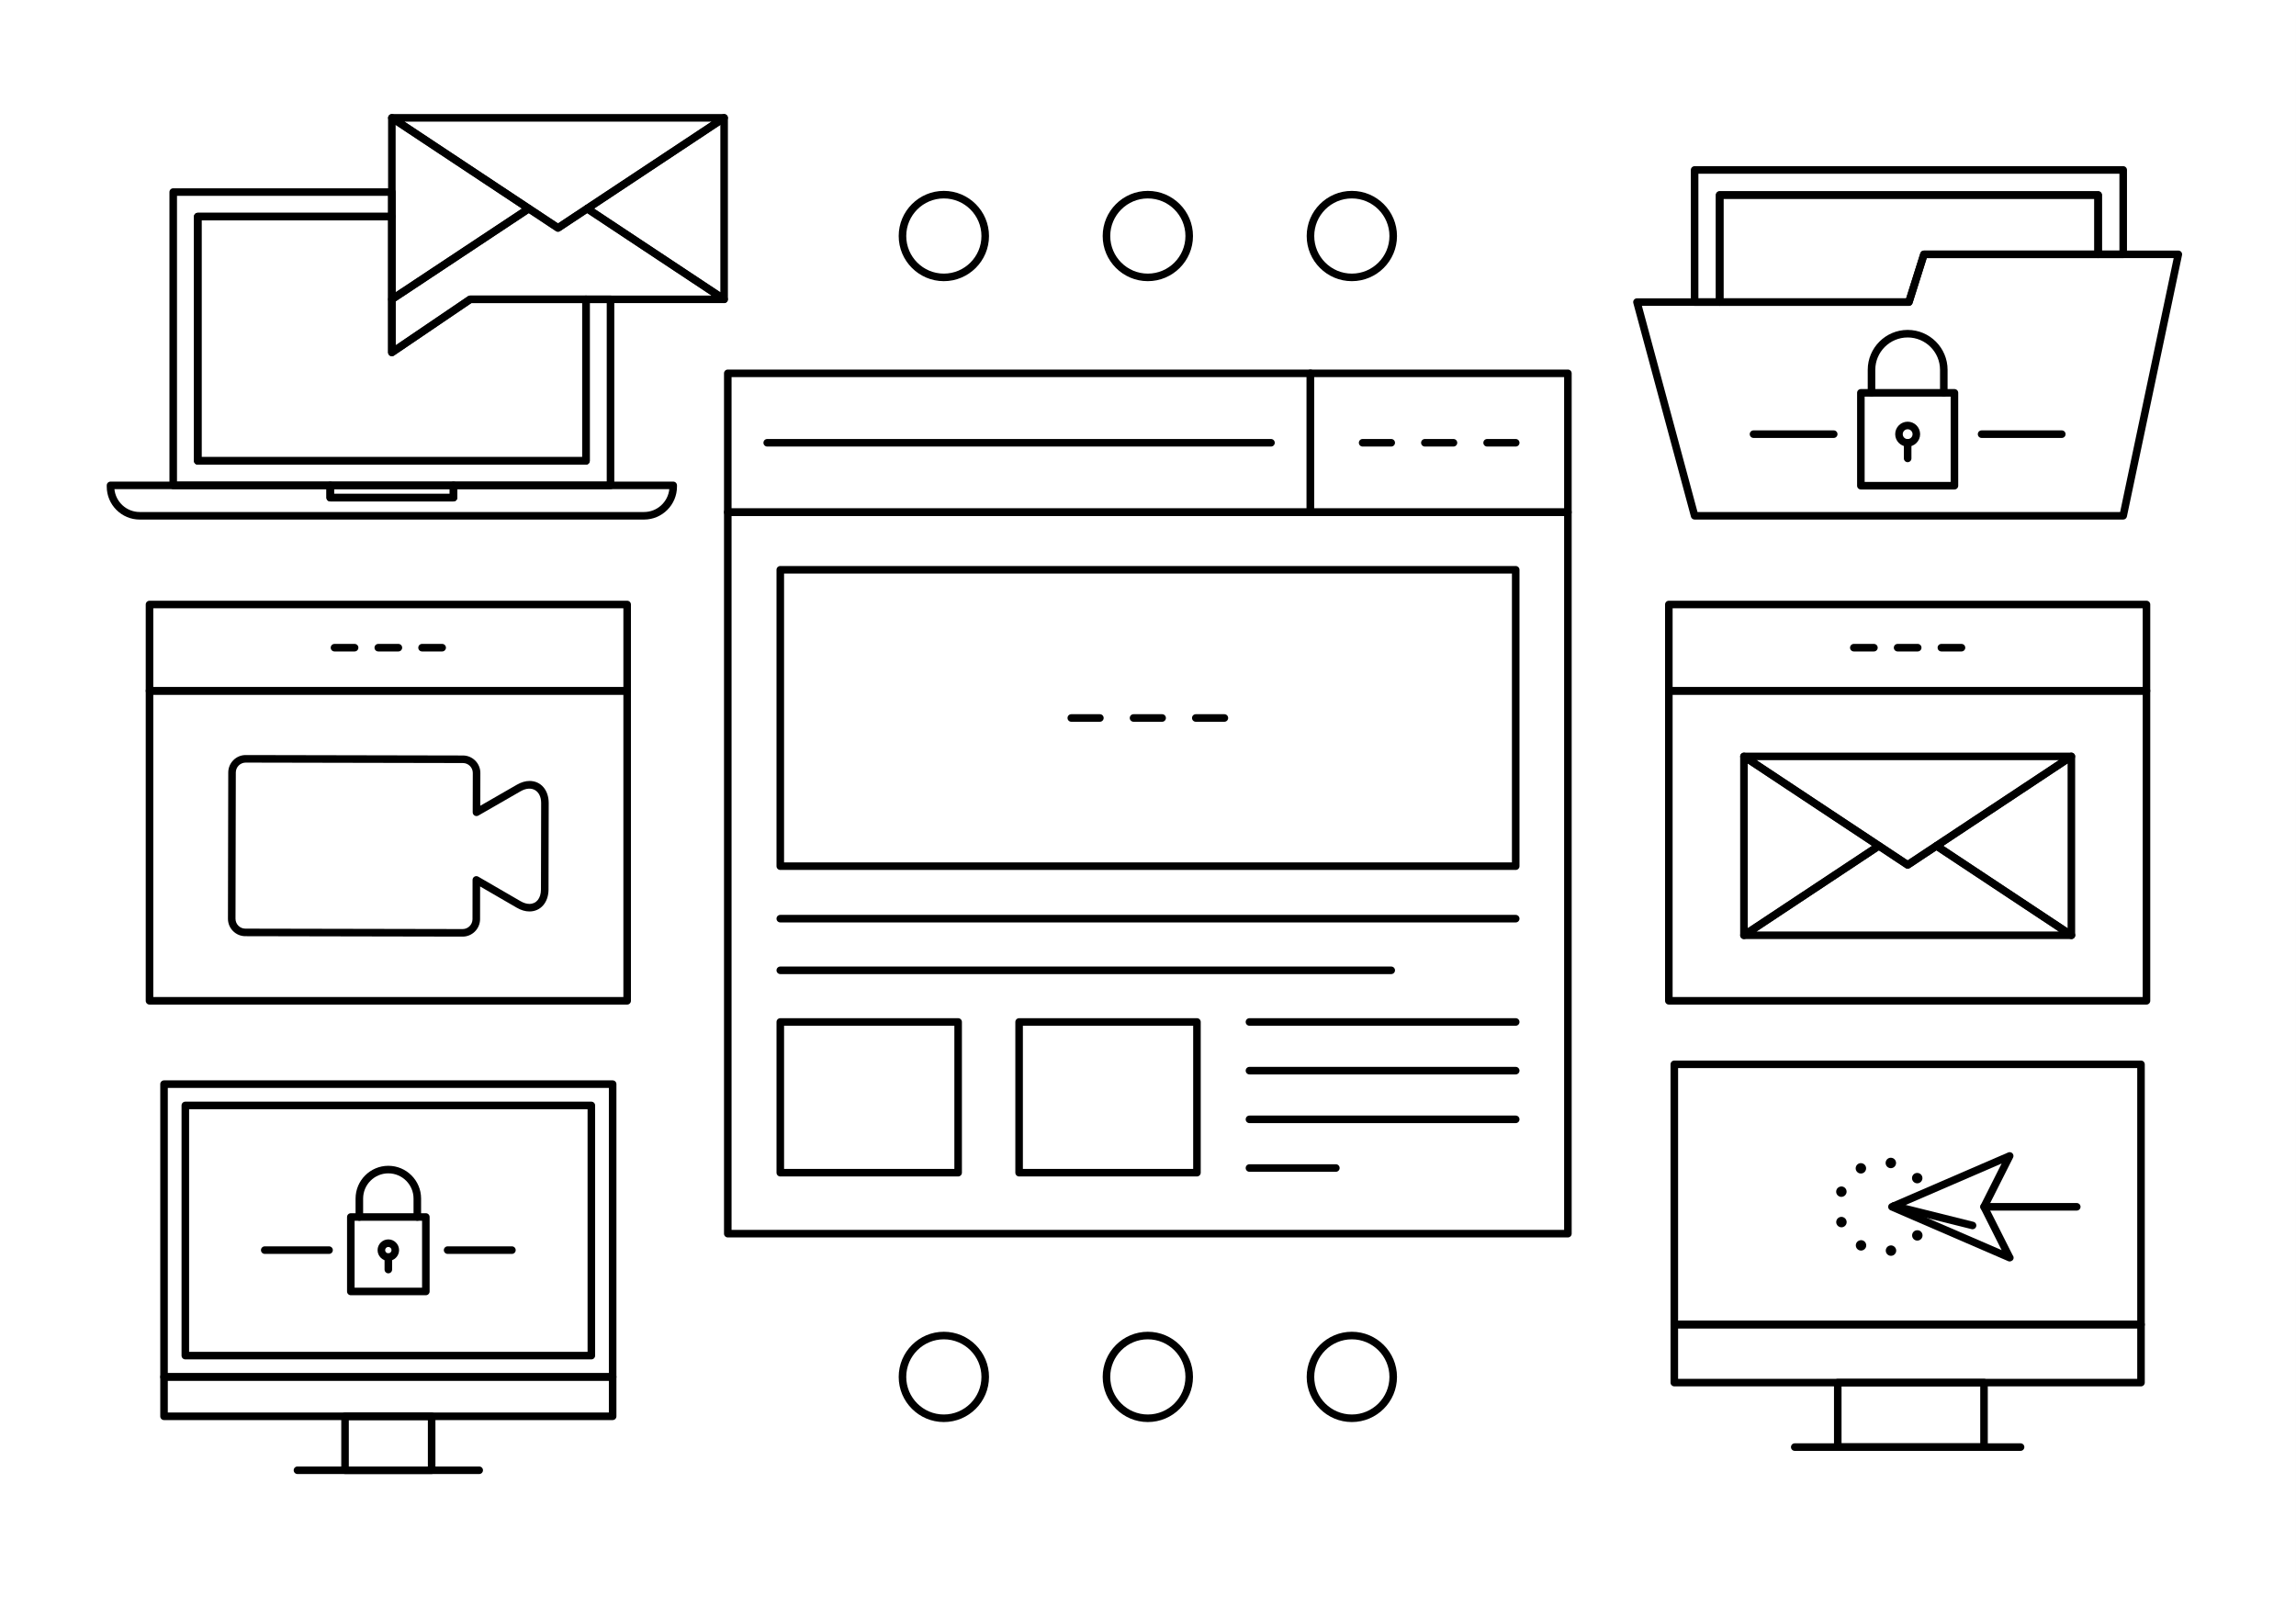 <?xml version="1.0" encoding="utf-8"?>
<!-- Generator: Adobe Illustrator 16.0.0, SVG Export Plug-In . SVG Version: 6.00 Build 0)  -->
<!DOCTYPE svg PUBLIC "-//W3C//DTD SVG 1.1//EN" "http://www.w3.org/Graphics/SVG/1.1/DTD/svg11.dtd">
<svg version="1.1" id="Layer_1" xmlns="http://www.w3.org/2000/svg" xmlns:xlink="http://www.w3.org/1999/xlink" x="0px" y="0px"
	 width="1400px" height="980px" viewBox="0 0 1400 980" enable-background="new 0 0 1400 980" xml:space="preserve">
<rect x="0" y="0" width="1400" height="980" fill="#808080" stroke="none"/>
<g>
	<g>
		<rect fill="#FFFFFF" width="1399.993" height="980"/>
	</g>
</g>
<g>
	<g>
		<g>
			<path d="M956.033,314.671H799.049c-1.269,0-2.303-1.03-2.303-2.304v-84.699c0-1.273,1.034-2.303,2.303-2.303h156.984
				c1.273,0,2.304,1.03,2.304,2.303v84.699C958.337,313.641,957.307,314.671,956.033,314.671z M801.353,310.064H953.73v-80.092
				H801.353V310.064z"/>
		</g>
		<g>
			<path d="M799.049,314.671H443.771c-1.269,0-2.304-1.03-2.304-2.304v-84.699c0-1.273,1.035-2.303,2.304-2.303h355.278
				c1.278,0,2.304,1.03,2.304,2.303v84.699C801.353,313.641,800.327,314.671,799.049,314.671z M446.074,310.064h350.672v-80.092
				H446.074V310.064z"/>
		</g>
		<g>
			<path d="M956.033,754.63H443.771c-1.269,0-2.304-1.03-2.304-2.303v-439.96c0-1.273,1.035-2.303,2.304-2.303h512.263
				c1.273,0,2.304,1.03,2.304,2.303v439.96C958.337,753.6,957.307,754.63,956.033,754.63z M446.074,750.023H953.73V314.671H446.074
				V750.023z"/>
		</g>
	</g>
	<g>
		<path d="M848.305,272.321h-17.43c-1.273,0-2.303-1.03-2.303-2.303c0-1.273,1.029-2.304,2.303-2.304h17.43
			c1.273,0,2.304,1.03,2.304,2.304C850.608,271.291,849.578,272.321,848.305,272.321z"/>
	</g>
	<g>
		<path d="M774.997,272.321H467.822c-1.278,0-2.304-1.03-2.304-2.303c0-1.273,1.026-2.304,2.304-2.304h307.175
			c1.269,0,2.304,1.03,2.304,2.304C777.301,271.291,776.266,272.321,774.997,272.321z"/>
	</g>
	<g>
		<path d="M886.258,272.321h-17.429c-1.273,0-2.304-1.03-2.304-2.303c0-1.273,1.03-2.304,2.304-2.304h17.429
			c1.273,0,2.304,1.03,2.304,2.304C888.562,271.291,887.531,272.321,886.258,272.321z"/>
	</g>
	<g>
		<path d="M924.212,272.321h-17.425c-1.273,0-2.304-1.03-2.304-2.303c0-1.273,1.03-2.304,2.304-2.304h17.425
			c1.278,0,2.304,1.03,2.304,2.304C926.516,271.291,925.49,272.321,924.212,272.321z"/>
	</g>
	<g>
		<path d="M670.661,440.153h-17.429c-1.273,0-2.304-1.03-2.304-2.303c0-1.273,1.03-2.304,2.304-2.304h17.429
			c1.273,0,2.303,1.03,2.303,2.304C672.964,439.123,671.934,440.153,670.661,440.153z"/>
	</g>
	<g>
		<path d="M708.619,440.153h-17.43c-1.277,0-2.303-1.03-2.303-2.303c0-1.273,1.026-2.304,2.303-2.304h17.43
			c1.269,0,2.303,1.03,2.303,2.304C710.922,439.123,709.888,440.153,708.619,440.153z"/>
	</g>
	<g>
		<path d="M746.572,440.153h-17.429c-1.273,0-2.304-1.03-2.304-2.303c0-1.273,1.03-2.304,2.304-2.304h17.429
			c1.273,0,2.304,1.03,2.304,2.304C748.876,439.123,747.846,440.153,746.572,440.153z"/>
	</g>
	<g>
		<path d="M1142.635,397.282h-12.25c-1.273,0-2.304-1.03-2.304-2.303c0-1.273,1.03-2.304,2.304-2.304h12.25
			c1.273,0,2.304,1.03,2.304,2.304C1144.938,396.251,1143.908,397.282,1142.635,397.282z"/>
	</g>
	<g>
		<path d="M1169.332,397.282h-12.255c-1.273,0-2.304-1.03-2.304-2.303c0-1.273,1.03-2.304,2.304-2.304h12.255
			c1.273,0,2.304,1.03,2.304,2.304C1171.636,396.251,1170.605,397.282,1169.332,397.282z"/>
	</g>
	<g>
		<path d="M1196.029,397.282h-12.26c-1.273,0-2.303-1.03-2.303-2.303c0-1.273,1.029-2.304,2.303-2.304h12.26
			c1.273,0,2.304,1.03,2.304,2.304C1198.333,396.251,1197.303,397.282,1196.029,397.282z"/>
	</g>
	<g>
		<path d="M216.223,397.282h-12.26c-1.273,0-2.304-1.03-2.304-2.303c0-1.273,1.03-2.304,2.304-2.304h12.26
			c1.273,0,2.303,1.03,2.303,2.304C218.526,396.251,217.496,397.282,216.223,397.282z"/>
	</g>
	<g>
		<path d="M242.916,397.282h-12.255c-1.273,0-2.304-1.03-2.304-2.303c0-1.273,1.03-2.304,2.304-2.304h12.255
			c1.273,0,2.303,1.03,2.303,2.304C245.219,396.251,244.189,397.282,242.916,397.282z"/>
	</g>
	<g>
		<path d="M269.613,397.282h-12.26c-1.273,0-2.303-1.03-2.303-2.303c0-1.273,1.03-2.304,2.303-2.304h12.26
			c1.269,0,2.303,1.03,2.303,2.304C271.917,396.251,270.882,397.282,269.613,397.282z"/>
	</g>
	<g>
		<path d="M924.212,530.521H475.785c-1.273,0-2.303-1.03-2.303-2.304V347.473c0-1.273,1.03-2.304,2.303-2.304h448.427
			c1.278,0,2.304,1.03,2.304,2.304v180.744C926.516,529.49,925.49,530.521,924.212,530.521z M478.089,525.913h443.819V349.777
			H478.089V525.913z"/>
	</g>
	<g>
		<path d="M924.212,562.531H475.785c-1.273,0-2.303-1.03-2.303-2.304s1.03-2.304,2.303-2.304h448.427
			c1.278,0,2.304,1.03,2.304,2.304S925.49,562.531,924.212,562.531z"/>
	</g>
	<g>
		<path d="M848.305,594.033h-372.52c-1.273,0-2.303-1.03-2.303-2.304s1.03-2.304,2.303-2.304h372.52c1.273,0,2.304,1.03,2.304,2.304
			S849.578,594.033,848.305,594.033z"/>
	</g>
	<g>
		<path d="M584.23,717.45H475.79c-1.273,0-2.304-1.03-2.304-2.304v-91.915c0-1.272,1.03-2.303,2.304-2.303h108.44
			c1.269,0,2.303,1.03,2.303,2.303v91.915C586.533,716.42,585.499,717.45,584.23,717.45z M478.093,712.844h103.833v-87.309H478.093
			V712.844z"/>
	</g>
	<g>
		<path d="M729.846,717.45H621.41c-1.273,0-2.303-1.03-2.303-2.304v-91.915c0-1.272,1.03-2.303,2.303-2.303h108.436
			c1.277,0,2.303,1.03,2.303,2.303v91.915C732.148,716.42,731.123,717.45,729.846,717.45z M623.713,712.844h103.829v-87.309H623.713
			V712.844z"/>
	</g>
	<g>
		<path d="M924.212,625.535H761.869c-1.273,0-2.304-1.03-2.304-2.304c0-1.272,1.03-2.303,2.304-2.303h162.343
			c1.278,0,2.304,1.03,2.304,2.303C926.516,624.505,925.49,625.535,924.212,625.535z"/>
	</g>
	<g>
		<path d="M924.212,655.22H761.869c-1.273,0-2.304-1.03-2.304-2.304c0-1.272,1.03-2.303,2.304-2.303h162.343
			c1.278,0,2.304,1.03,2.304,2.303C926.516,654.189,925.49,655.22,924.212,655.22z"/>
	</g>
	<g>
		<path d="M924.212,684.913H761.869c-1.273,0-2.304-1.03-2.304-2.303c0-1.273,1.03-2.304,2.304-2.304h162.343
			c1.278,0,2.304,1.03,2.304,2.304C926.516,683.883,925.49,684.913,924.212,684.913z"/>
	</g>
	<g>
		<path d="M814.544,714.598h-52.675c-1.273,0-2.304-1.03-2.304-2.303c0-1.273,1.03-2.304,2.304-2.304h52.675
			c1.273,0,2.304,1.03,2.304,2.304C816.848,713.567,815.817,714.598,814.544,714.598z"/>
	</g>
	<g>
		<g>
			<path d="M1308.829,423.619h-291.244c-1.278,0-2.304-1.03-2.304-2.304V368.65c0-1.273,1.025-2.303,2.304-2.303h291.244
				c1.273,0,2.304,1.03,2.304,2.303v52.666C1311.133,422.589,1310.103,423.619,1308.829,423.619z M1019.889,419.012h286.637v-48.059
				h-286.637V419.012z"/>
		</g>
		<g>
			<path d="M1308.829,612.628h-291.244c-1.278,0-2.304-1.03-2.304-2.304V421.315c0-1.273,1.025-2.303,2.304-2.303h291.244
				c1.273,0,2.304,1.03,2.304,2.303v189.009C1311.133,611.598,1310.103,612.628,1308.829,612.628z M1019.889,608.021h286.637
				V423.619h-286.637V608.021z"/>
		</g>
	</g>
	<g>
		<g>
			<path d="M382.413,423.619H91.164c-1.269,0-2.303-1.03-2.303-2.304V368.65c0-1.273,1.035-2.303,2.303-2.303h291.249
				c1.278,0,2.303,1.03,2.303,2.303v52.666C384.716,422.589,383.69,423.619,382.413,423.619z M93.467,419.012h286.642v-48.059
				H93.467V419.012z"/>
		</g>
		<g>
			<path d="M382.413,612.628H91.164c-1.269,0-2.303-1.03-2.303-2.304V421.315c0-1.273,1.035-2.303,2.303-2.303h291.249
				c1.278,0,2.303,1.03,2.303,2.303v189.009C384.716,611.598,383.69,612.628,382.413,612.628z M93.467,608.021h286.642V423.619
				H93.467V608.021z"/>
		</g>
	</g>
	<g>
		<g>
			<path d="M1263.033,572.658c-0.445,0-0.891-0.131-1.272-0.383l-82.278-54.537c-0.644-0.427-1.03-1.146-1.03-1.921
				c0-0.773,0.387-1.493,1.03-1.921l82.278-54.537c0.706-0.463,1.614-0.513,2.361-0.108c0.747,0.4,1.215,1.179,1.215,2.029v109.074
				c0,0.851-0.468,1.629-1.215,2.029C1263.78,572.568,1263.407,572.658,1263.033,572.658z M1184.922,515.817l75.809,50.245v-100.49
				L1184.922,515.817z"/>
		</g>
		<g>
			<path d="M1063.381,572.658c-0.374,0-0.752-0.09-1.089-0.274c-0.752-0.4-1.215-1.179-1.215-2.029V461.28
				c0-0.85,0.463-1.628,1.215-2.029c0.742-0.405,1.655-0.355,2.361,0.108l82.287,54.537c0.648,0.428,1.035,1.147,1.035,1.921
				c0,0.774-0.387,1.494-1.035,1.921l-82.287,54.537C1064.267,572.527,1063.826,572.658,1063.381,572.658z M1065.684,465.573v100.49
				l75.813-50.245L1065.684,465.573z"/>
		</g>
		<g>
			<path d="M1163.214,529.751c-0.445,0-0.887-0.126-1.273-0.382l-99.833-66.167c-0.846-0.563-1.224-1.611-0.932-2.587
				c0.293-0.972,1.188-1.638,2.205-1.638h199.652c1.018,0,1.912,0.666,2.205,1.638c0.297,0.976-0.086,2.024-0.932,2.587
				l-99.819,66.167C1164.1,529.625,1163.659,529.751,1163.214,529.751z M1071.024,463.584l92.189,61.102l92.176-61.102H1071.024z"/>
		</g>
		<g>
			<path d="M1263.123,572.658c-0.026,0-0.054,0-0.09,0h-199.652c-1.018,0-1.912-0.666-2.205-1.638
				c-0.292-0.977,0.086-2.024,0.932-2.587l82.287-54.537c0.773-0.513,1.772-0.513,2.546,0l16.273,10.789l16.269-10.789
				c0.773-0.513,1.772-0.513,2.546,0l81.941,54.313c0.854,0.337,1.457,1.17,1.457,2.146
				C1265.427,571.628,1264.401,572.658,1263.123,572.658z M1071.024,568.052h184.365l-74.634-49.472l-16.269,10.789
				c-0.774,0.513-1.772,0.513-2.547,0l-16.269-10.789L1071.024,568.052z"/>
		</g>
	</g>
	<g>
		<path d="M282.103,571.178c-0.005,0-0.005,0-0.009,0l-132.496-0.261c-2.834,0-5.498-1.115-7.514-3.136
			c-1.993-2.002-3.091-4.675-3.086-7.522l0.184-89.207c0.032-5.849,4.792-10.6,10.618-10.6l132.51,0.266
			c5.84,0.022,10.591,4.796,10.591,10.635l-0.045,20.025l22.378-12.872c2.619-1.494,5.21-2.25,7.711-2.25
			c6.839,0,11.625,5.525,11.635,13.438l-0.117,52.747c-0.018,7.887-4.796,13.393-11.625,13.393c-2.542,0-5.156-0.773-7.77-2.303
			l-22.32-12.939l-0.027,20.007C292.666,566.44,287.906,571.178,282.103,571.178z M149.795,465.06c-3.293,0-5.988,2.695-6.006,6.011
			l-0.185,89.197c0,1.615,0.621,3.132,1.746,4.266c1.143,1.147,2.654,1.777,4.251,1.777l132.501,0.261
			c3.284,0,5.983-2.69,6.01-5.993l0.036-23.984c0-0.823,0.441-1.583,1.156-1.992c0.711-0.41,1.588-0.41,2.304,0.004l25.775,14.946
			c1.907,1.115,3.739,1.678,5.453,1.678c4.256,0,7.01-3.451,7.019-8.796l0.117-52.737c-0.009-7.491-5.723-11.022-12.453-7.189
			l-25.833,14.855c-0.71,0.4-1.588,0.405-2.303-0.004c-0.711-0.414-1.147-1.175-1.143-1.998l0.054-24.011
			c0-3.307-2.69-6.011-5.997-6.024L149.795,465.06z"/>
	</g>
</g>
<g>
	<g>
		<path d="M1048.583,186.525h-15.278c-1.278,0-2.304-1.03-2.304-2.303v-80.578c0-1.273,1.025-2.304,2.304-2.304h261.33
			c1.273,0,2.304,1.03,2.304,2.304V155.1c0,1.273-1.03,2.303-2.304,2.303h-15.283c-1.273,0-2.304-1.03-2.304-2.303V121.23h-226.161
			v62.991C1050.887,185.495,1049.861,186.525,1048.583,186.525z M1035.607,181.918h10.672v-62.991c0-1.273,1.035-2.304,2.304-2.304
			h230.769c1.273,0,2.304,1.03,2.304,2.304v33.869h10.676v-46.848h-256.724V181.918z"/>
	</g>
	<g>
		<path d="M1163.97,186.525h-115.387c-1.269,0-2.304-1.03-2.304-2.303v-65.294c0-1.273,1.035-2.304,2.304-2.304h230.769
			c1.273,0,2.304,1.03,2.304,2.304V155.1c0,1.273-1.03,2.303-2.304,2.303h-104.525l-8.656,27.512
			C1165.863,185.873,1164.973,186.525,1163.97,186.525z M1050.887,181.918h111.396l8.656-27.511c0.306-0.958,1.196-1.611,2.2-1.611
			h103.909V121.23h-226.161V181.918z"/>
	</g>
	<g>
		<path d="M1294.635,316.848h-261.33c-1.044,0-1.953-0.697-2.228-1.705l-35.15-130.323c-0.185-0.693-0.036-1.431,0.396-1.998
			c0.441-0.571,1.116-0.904,1.831-0.904h164.129l8.656-27.511c0.306-0.958,1.196-1.611,2.2-1.611h155.117
			c0.697,0,1.354,0.315,1.786,0.85c0.44,0.54,0.612,1.251,0.468,1.93l-33.621,159.445
			C1296.664,316.083,1295.724,316.848,1294.635,316.848z M1035.068,312.241h257.695l32.653-154.838h-150.591l-8.656,27.512
			c-0.307,0.958-1.197,1.61-2.2,1.61h-162.807L1035.068,312.241z"/>
	</g>
	<g>
		<g>
			<path d="M1191.733,298.506h-57.057c-1.273,0-2.304-1.03-2.304-2.304v-56.638c0-1.273,1.03-2.303,2.304-2.303h57.057
				c1.277,0,2.303,1.03,2.303,2.303v56.638C1194.036,297.476,1193.011,298.506,1191.733,298.506z M1136.979,293.899h52.45v-52.031
				h-52.45V293.899z"/>
		</g>
		<g>
			<path d="M1163.205,272.366c-4.189,0-7.6-3.41-7.6-7.599c0-4.193,3.41-7.604,7.6-7.604c4.188,0,7.599,3.411,7.599,7.604
				C1170.804,268.956,1167.394,272.366,1163.205,272.366z M1163.205,261.771c-1.651,0-2.992,1.345-2.992,2.996
				s1.341,2.992,2.992,2.992c1.65,0,2.991-1.34,2.991-2.992S1164.855,261.771,1163.205,261.771z"/>
		</g>
		<g>
			<path d="M1163.205,281.846c-1.273,0-2.304-1.03-2.304-2.303v-9.479c0-1.273,1.03-2.304,2.304-2.304
				c1.272,0,2.303,1.03,2.303,2.304v9.479C1165.508,280.815,1164.478,281.846,1163.205,281.846z"/>
		</g>
		<g>
			<path d="M1185.245,241.832c-1.269,0-2.304-1.03-2.304-2.304v-13.992c0-10.888-8.854-19.742-19.736-19.742
				c-10.884,0-19.737,8.854-19.737,19.742v13.992c0,1.273-1.035,2.304-2.304,2.304c-1.277,0-2.304-1.03-2.304-2.304v-13.992
				c0-13.425,10.919-24.349,24.345-24.349c13.425,0,24.344,10.923,24.344,24.349v13.992
				C1187.549,240.801,1186.523,241.832,1185.245,241.832z"/>
		</g>
	</g>
	<g>
		<path d="M1118.12,267.071h-48.904c-1.269,0-2.304-1.03-2.304-2.304s1.035-2.304,2.304-2.304h48.904
			c1.277,0,2.304,1.03,2.304,2.304S1119.397,267.071,1118.12,267.071z"/>
	</g>
	<g>
		<path d="M1257.193,267.071h-48.904c-1.277,0-2.303-1.03-2.303-2.304s1.025-2.304,2.303-2.304h48.904
			c1.27,0,2.304,1.03,2.304,2.304S1258.463,267.071,1257.193,267.071z"/>
	</g>
</g>
<g>
	<g>
		<g>
			<path d="M259.661,789.876h-45.746c-1.273,0-2.303-1.03-2.303-2.304v-45.409c0-1.272,1.03-2.303,2.303-2.303h45.746
				c1.278,0,2.304,1.03,2.304,2.303v45.409C261.965,788.846,260.939,789.876,259.661,789.876z M216.219,785.269h41.139v-40.802
				h-41.139V785.269z"/>
		</g>
		<g>
			<path d="M236.788,768.919c-3.613,0-6.55-2.938-6.55-6.55c0-3.608,2.938-6.547,6.55-6.547s6.551,2.938,6.551,6.547
				C243.339,765.981,240.401,768.919,236.788,768.919z M236.788,760.43c-1.071,0-1.943,0.868-1.943,1.939
				c0,1.07,0.873,1.943,1.943,1.943s1.944-0.873,1.944-1.943C238.732,761.298,237.859,760.43,236.788,760.43z"/>
		</g>
		<g>
			<path d="M236.788,776.518c-1.273,0-2.303-1.029-2.303-2.303v-7.6c0-1.272,1.03-2.303,2.303-2.303c1.273,0,2.304,1.03,2.304,2.303
				v7.6C239.092,775.488,238.062,776.518,236.788,776.518z"/>
		</g>
		<g>
			<path d="M254.46,744.44c-1.269,0-2.304-1.03-2.304-2.304v-11.216c0-8.477-6.893-15.374-15.369-15.374
				s-15.369,6.897-15.369,15.374v11.216c0,1.273-1.035,2.304-2.303,2.304c-1.278,0-2.304-1.03-2.304-2.304v-11.216
				c0-11.019,8.962-19.98,19.976-19.98s19.976,8.962,19.976,19.98v11.216C256.764,743.41,255.738,744.44,254.46,744.44z"/>
		</g>
	</g>
	<g>
		<path d="M200.643,764.672H161.43c-1.269,0-2.304-1.03-2.304-2.303c0-1.273,1.035-2.304,2.304-2.304h39.213
			c1.273,0,2.303,1.03,2.303,2.304C202.946,763.642,201.916,764.672,200.643,764.672z"/>
	</g>
	<g>
		<path d="M312.147,764.672h-39.214c-1.269,0-2.303-1.03-2.303-2.303c0-1.273,1.035-2.304,2.303-2.304h39.214
			c1.269,0,2.303,1.03,2.303,2.304C314.45,763.642,313.416,764.672,312.147,764.672z"/>
	</g>
	<g>
		<g>
			<path d="M373.567,841.983h-273.55c-1.277,0-2.303-1.03-2.303-2.304V661.141c0-1.273,1.026-2.304,2.303-2.304h273.55
				c1.269,0,2.304,1.03,2.304,2.304V839.68C375.871,840.953,374.836,841.983,373.567,841.983z M102.321,837.376h268.943V663.444
				H102.321V837.376z"/>
		</g>
		<g>
			<path d="M360.579,828.999H113.002c-1.278,0-2.303-1.03-2.303-2.304V674.129c0-1.272,1.025-2.303,2.303-2.303h247.577
				c1.273,0,2.304,1.03,2.304,2.303v152.566C362.882,827.969,361.852,828.999,360.579,828.999z M115.306,824.393h242.97v-147.96
				h-242.97V824.393z"/>
		</g>
		<g>
			<path d="M373.567,866.008h-273.55c-1.277,0-2.303-1.03-2.303-2.303V839.68c0-1.273,1.026-2.304,2.303-2.304h273.55
				c1.269,0,2.304,1.03,2.304,2.304v24.025C375.871,864.978,374.836,866.008,373.567,866.008z M102.321,861.401h268.943v-19.418
				H102.321V861.401z"/>
		</g>
		<g>
			<path d="M263.197,898.914h-52.81c-1.277,0-2.303-1.03-2.303-2.304v-32.905c0-1.273,1.026-2.304,2.303-2.304h52.81
				c1.269,0,2.304,1.03,2.304,2.304v32.905C265.501,897.884,264.466,898.914,263.197,898.914z M212.691,894.307h48.203v-28.299
				h-48.203V894.307z"/>
		</g>
		<g>
			<path d="M292.194,898.914H181.387c-1.273,0-2.304-1.03-2.304-2.304s1.03-2.304,2.304-2.304h110.807
				c1.273,0,2.303,1.03,2.303,2.304S293.467,898.914,292.194,898.914z"/>
		</g>
	</g>
</g>
<g>
	<g>
		<path d="M372.263,298.303H105.624c-1.269,0-2.303-1.03-2.303-2.303V117.127c0-1.273,1.035-2.303,2.303-2.303h133.32
			c1.273,0,2.303,1.03,2.303,2.303v14.955c0,1.273-1.03,2.303-2.303,2.303H122.882v144.356h232.127v-96.198
			c0-1.273,1.03-2.304,2.304-2.304h14.95c1.273,0,2.304,1.03,2.304,2.304V296C374.566,297.273,373.536,298.303,372.263,298.303z
			 M107.927,293.696h262.032v-108.85h-10.343v96.198c0,1.273-1.03,2.304-2.304,2.304H120.578c-1.273,0-2.303-1.03-2.303-2.304
			V132.083c0-1.273,1.03-2.304,2.303-2.304H236.64v-10.348H107.927V293.696z"/>
	</g>
	<g>
		<path d="M357.313,283.349H120.578c-1.273,0-2.303-1.03-2.303-2.304V132.083c0-1.273,1.03-2.304,2.303-2.304h118.365
			c1.273,0,2.303,1.03,2.303,2.304v78.508l44.149-29.955c0.387-0.256,0.837-0.396,1.296-0.396h70.621
			c1.273,0,2.304,1.03,2.304,2.304v98.501C359.616,282.318,358.586,283.349,357.313,283.349z M122.882,278.742h232.127v-93.895
			h-67.606l-47.168,31.997c-0.702,0.473-1.615,0.526-2.371,0.126c-0.751-0.396-1.224-1.179-1.224-2.033v-80.551H122.882V278.742z"/>
	</g>
	<g>
		<path d="M392.693,316.848h-307.5c-11.085,0-20.106-9.021-20.106-20.106V296c0-1.273,1.03-2.304,2.304-2.304h133.967
			c1.273,0,2.303,1.03,2.303,2.304v5.174h70.567V296c0-1.273,1.03-2.304,2.304-2.304h133.963c1.278,0,2.303,1.03,2.303,2.304v0.742
			C412.799,307.828,403.783,316.848,392.693,316.848z M69.775,298.303c0.783,7.815,7.396,13.938,15.418,13.938h307.5
			c8.022,0,14.635-6.123,15.422-13.938H278.836v5.174c0,1.273-1.03,2.304-2.303,2.304h-75.174c-1.273,0-2.304-1.03-2.304-2.304
			v-5.174H69.775z"/>
	</g>
	<g>
		<path d="M276.533,305.781h-75.174c-1.273,0-2.304-1.03-2.304-2.304V296c0-1.273,1.03-2.304,2.304-2.304h75.174
			c1.273,0,2.303,1.03,2.303,2.304v7.477C278.836,304.75,277.806,305.781,276.533,305.781z M203.662,301.174h70.567v-2.871h-70.567
			V301.174z"/>
	</g>
	<g>
		<path d="M238.943,184.847c-0.374,0-0.751-0.09-1.089-0.274c-0.751-0.4-1.215-1.179-1.215-2.029V71.863
			c0-0.85,0.463-1.628,1.215-2.029c0.742-0.405,1.651-0.355,2.362,0.108l83.493,55.338c0.647,0.427,1.035,1.147,1.035,1.921
			c0,0.774-0.387,1.494-1.035,1.921l-83.493,55.342C239.83,184.716,239.389,184.847,238.943,184.847z M241.247,76.155v102.097
			l77.023-51.051L241.247,76.155z"/>
	</g>
	<g>
		<path d="M441.539,184.847c-0.45,0-0.891-0.13-1.277-0.382l-83.493-55.342c-0.648-0.427-1.035-1.147-1.035-1.921
			c0-0.773,0.387-1.494,1.035-1.921l83.493-55.338c0.71-0.463,1.62-0.513,2.366-0.108c0.747,0.4,1.215,1.179,1.215,2.029v110.681
			c0,0.85-0.468,1.628-1.215,2.029C442.286,184.757,441.908,184.847,441.539,184.847z M362.212,127.201l77.023,51.051V76.155
			L362.212,127.201z"/>
	</g>
	<g>
		<path d="M340.239,141.305c-0.441,0-0.886-0.126-1.273-0.382L237.67,73.784c-0.846-0.563-1.224-1.611-0.931-2.587
			c0.292-0.972,1.188-1.638,2.205-1.638h202.595c1.017,0,1.908,0.666,2.205,1.638c0.292,0.976-0.09,2.024-0.936,2.587
			l-101.296,67.139C341.125,141.179,340.68,141.305,340.239,141.305z M246.587,74.167l93.652,62.073l93.652-62.073H246.587z"/>
	</g>
	<g>
		<path d="M238.943,217.24c-0.369,0-0.743-0.09-1.08-0.27c-0.751-0.396-1.224-1.179-1.224-2.033v-32.393
			c0-0.774,0.387-1.494,1.03-1.921l83.493-55.343c0.773-0.513,1.772-0.513,2.546,0l16.529,10.959l16.529-10.959
			c0.774-0.513,1.772-0.513,2.546,0l83.493,55.343c0.846,0.562,1.228,1.61,0.936,2.587c-0.297,0.972-1.188,1.637-2.205,1.637
			H287.402l-47.168,31.997C239.848,217.105,239.397,217.24,238.943,217.24z M241.247,183.781v26.81l44.149-29.955
			c0.387-0.256,0.837-0.396,1.296-0.396h147.199l-75.854-50.276l-16.525,10.959c-0.773,0.513-1.772,0.513-2.546,0l-16.525-10.959
			L241.247,183.781z"/>
	</g>
</g>
<g>
	<g>
		<path d="M1305.491,810.045h-284.568c-1.277,0-2.304-1.03-2.304-2.304V649.065c0-1.273,1.026-2.304,2.304-2.304h284.568
			c1.272,0,2.303,1.03,2.303,2.304v158.676C1307.794,809.015,1306.764,810.045,1305.491,810.045z M1023.227,805.438h279.961V651.369
			h-279.961V805.438z"/>
	</g>
	<g>
		<path d="M1305.491,845.452h-284.568c-1.277,0-2.304-1.03-2.304-2.304v-35.407c0-1.273,1.026-2.304,2.304-2.304h284.568
			c1.272,0,2.303,1.03,2.303,2.304v35.407C1307.794,844.422,1306.764,845.452,1305.491,845.452z M1023.227,840.845h279.961v-30.8
			h-279.961V840.845z"/>
	</g>
</g>
<g>
	<path d="M1209.761,884.787h-89.175c-1.273,0-2.304-1.03-2.304-2.304v-39.335c0-1.273,1.03-2.304,2.304-2.304h89.175
		c1.273,0,2.304,1.03,2.304,2.304v39.335C1212.064,883.757,1211.034,884.787,1209.761,884.787z M1122.889,880.18h84.568v-34.728
		h-84.568V880.18z"/>
</g>
<g>
	<path d="M1232.054,884.787h-137.697c-1.269,0-2.304-1.03-2.304-2.304s1.035-2.304,2.304-2.304h137.697
		c1.272,0,2.303,1.03,2.303,2.304S1233.326,884.787,1232.054,884.787z"/>
</g>
<g>
	<g>
		<path d="M1134.694,715.66c0.558,0,1.111-0.148,1.602-0.428c1.512-0.891,2.024-2.844,1.143-4.355
			c-0.85-1.453-2.856-2.011-4.346-1.146c-1.512,0.891-2.029,2.843-1.151,4.346C1132.499,715.053,1133.557,715.66,1134.694,715.66z"
			/>
	</g>
	<g>
		<path d="M1136.359,756.695c-1.476-0.846-3.514-0.283-4.338,1.174c-0.751,1.296-0.472,2.925,0.585,3.915l0.612,0.458
			c0.504,0.266,1.025,0.401,1.548,0.401c1.124,0,2.182-0.604,2.763-1.593C1138.401,759.539,1137.88,757.586,1136.359,756.695z"/>
	</g>
	<g>
		<path d="M1121.732,742.276c-1.646,0.603-2.497,2.434-1.894,4.089c0.468,1.251,1.664,2.093,2.987,2.093
			c0.378,0,0.756-0.072,1.084-0.203c0.806-0.288,1.444-0.877,1.805-1.655c0.359-0.773,0.391-1.643,0.099-2.416
			C1125.237,742.582,1123.384,741.66,1121.732,742.276z"/>
	</g>
	<g>
		<path d="M1121.729,729.71c0.355,0.122,0.715,0.185,1.07,0.185c1.341,0,2.547-0.851,2.987-2.105c0.288-0.796,0.252-1.66-0.107-2.43
			c-0.36-0.765-0.999-1.345-1.8-1.638c-1.611-0.58-3.505,0.311-4.067,1.899c-0.297,0.796-0.261,1.66,0.099,2.434
			C1120.271,728.828,1120.914,729.413,1121.729,729.71z"/>
	</g>
	<g>
		<path d="M1152.502,759.534c-0.837,0.135-1.566,0.594-2.057,1.287c-0.49,0.701-0.684,1.552-0.535,2.394
			c0.266,1.521,1.584,2.627,3.131,2.627c0.189,0,0.378-0.018,0.554-0.054c0.842-0.148,1.57-0.612,2.056-1.31
			c0.486-0.692,0.676-1.534,0.522-2.361C1155.876,760.402,1154.112,759.197,1152.502,759.534z"/>
	</g>
	<g>
		<path d="M1175.429,732.666c-0.846,0-1.638,0.333-2.24,0.936c-0.604,0.607-0.937,1.408-0.932,2.354c0,1.75,1.426,3.172,3.181,3.172
			s3.186-1.422,3.186-3.28C1178.614,734.092,1177.184,732.666,1175.429,732.666z"/>
	</g>
	<g>
		<path d="M1166.674,751.328c-0.549,0.647-0.814,1.467-0.747,2.308c0.072,0.851,0.468,1.624,1.129,2.183
			c0.563,0.477,1.292,0.737,2.038,0.737c0.945,0,1.831-0.409,2.438-1.129c1.13-1.341,0.954-3.356-0.404-4.504
			C1169.827,749.853,1167.722,750.055,1166.674,751.328z"/>
	</g>
	<g>
		<path d="M1152.389,712.349c0.193,0.036,0.383,0.045,0.563,0.045c1.548,0,2.866-1.106,3.136-2.641
			c0.145-0.842-0.049-1.688-0.544-2.385c-0.495-0.693-1.224-1.147-2.038-1.287c-1.769-0.351-3.396,0.873-3.693,2.597
			C1149.519,710.409,1150.684,712.056,1152.389,712.349z"/>
	</g>
	<g>
		<path d="M1169.04,721.63c0.761,0,1.493-0.274,2.042-0.751c0.648-0.545,1.053-1.31,1.125-2.155
			c0.072-0.851-0.188-1.678-0.737-2.326c-1.08-1.296-3.177-1.489-4.49-0.378c-1.327,1.134-1.494,3.145-0.369,4.485
			C1167.218,721.221,1168.104,721.63,1169.04,721.63z"/>
	</g>
</g>
<g>
	<g>
		<polygon fill="#FFFFFF" points="1225.422,766.98 1153.617,735.95 1225.422,704.916 1209.797,735.95 		"/>
		<path d="M1225.422,769.283c-0.306,0-0.621-0.063-0.913-0.188l-71.81-31.03c-0.841-0.364-1.386-1.196-1.386-2.114
			s0.545-1.75,1.386-2.114l71.81-31.034c0.886-0.383,1.921-0.176,2.587,0.535c0.666,0.702,0.818,1.75,0.387,2.614l-15.107,29.999
			l14.847,29.487c0.368,0.409,0.594,0.949,0.594,1.543c0.004,1.291-0.999,2.199-2.349,2.303
			C1225.453,769.283,1225.439,769.283,1225.422,769.283z M1159.421,735.95l61.088,26.4l-12.769-25.365
			c-0.328-0.652-0.328-1.417,0-2.069l12.769-25.366L1159.421,735.95z"/>
	</g>
	<g>
		<line fill="#FFFFFF" x1="1209.797" y1="735.95" x2="1266.313" y2="735.95"/>
		<path d="M1266.313,738.254h-56.517c-1.273,0-2.304-1.03-2.304-2.304s1.03-2.304,2.304-2.304h56.517
			c1.273,0,2.304,1.03,2.304,2.304S1267.587,738.254,1266.313,738.254z"/>
	</g>
	<g>
		<line fill="#FFFFFF" x1="1154.886" y1="735.393" x2="1202.782" y2="747.338"/>
		<path d="M1202.782,749.641c-0.185,0-0.373-0.022-0.558-0.067l-47.896-11.944c-1.232-0.311-1.984-1.562-1.678-2.794
			c0.311-1.237,1.552-1.979,2.793-1.679l47.897,11.945c1.232,0.311,1.979,1.561,1.673,2.794
			C1204.753,748.943,1203.817,749.641,1202.782,749.641z"/>
	</g>
</g>
<g>
	<path d="M575.511,867.209c-15.18,0-27.525-12.35-27.525-27.529s12.345-27.529,27.525-27.529s27.534,12.35,27.534,27.529
		S590.69,867.209,575.511,867.209z M575.511,816.758c-12.638,0-22.918,10.284-22.918,22.922s10.28,22.923,22.918,22.923
		c12.642,0,22.927-10.285,22.927-22.923S588.153,816.758,575.511,816.758z"/>
</g>
<g>
	<path d="M699.9,867.209c-15.18,0-27.525-12.35-27.525-27.529S684.72,812.15,699.9,812.15c15.179,0,27.534,12.35,27.534,27.529
		S715.079,867.209,699.9,867.209z M699.9,816.758c-12.638,0-22.918,10.284-22.918,22.922s10.28,22.923,22.918,22.923
		c12.642,0,22.927-10.285,22.927-22.923S712.542,816.758,699.9,816.758z"/>
</g>
<g>
	<path d="M824.289,867.209c-15.18,0-27.525-12.35-27.525-27.529s12.346-27.529,27.525-27.529s27.533,12.35,27.533,27.529
		S839.469,867.209,824.289,867.209z M824.289,816.758c-12.638,0-22.918,10.284-22.918,22.922s10.28,22.923,22.918,22.923
		c12.642,0,22.927-10.285,22.927-22.923S836.931,816.758,824.289,816.758z"/>
</g>
<g>
	<path d="M575.511,171.462c-15.18,0-27.525-12.35-27.525-27.53s12.345-27.529,27.525-27.529s27.534,12.35,27.534,27.529
		S590.69,171.462,575.511,171.462z M575.511,121.01c-12.638,0-22.918,10.285-22.918,22.922s10.28,22.923,22.918,22.923
		c12.642,0,22.927-10.285,22.927-22.923S588.153,121.01,575.511,121.01z"/>
</g>
<g>
	<path d="M699.9,171.462c-15.18,0-27.525-12.35-27.525-27.53s12.345-27.529,27.525-27.529c15.179,0,27.534,12.35,27.534,27.529
		S715.079,171.462,699.9,171.462z M699.9,121.01c-12.638,0-22.918,10.285-22.918,22.922s10.28,22.923,22.918,22.923
		c12.642,0,22.927-10.285,22.927-22.923S712.542,121.01,699.9,121.01z"/>
</g>
<g>
	<path d="M824.289,171.462c-15.18,0-27.525-12.35-27.525-27.53s12.346-27.529,27.525-27.529s27.533,12.35,27.533,27.529
		S839.469,171.462,824.289,171.462z M824.289,121.01c-12.638,0-22.918,10.285-22.918,22.922s10.28,22.923,22.918,22.923
		c12.642,0,22.927-10.285,22.927-22.923S836.931,121.01,824.289,121.01z"/>
</g>
</svg>
